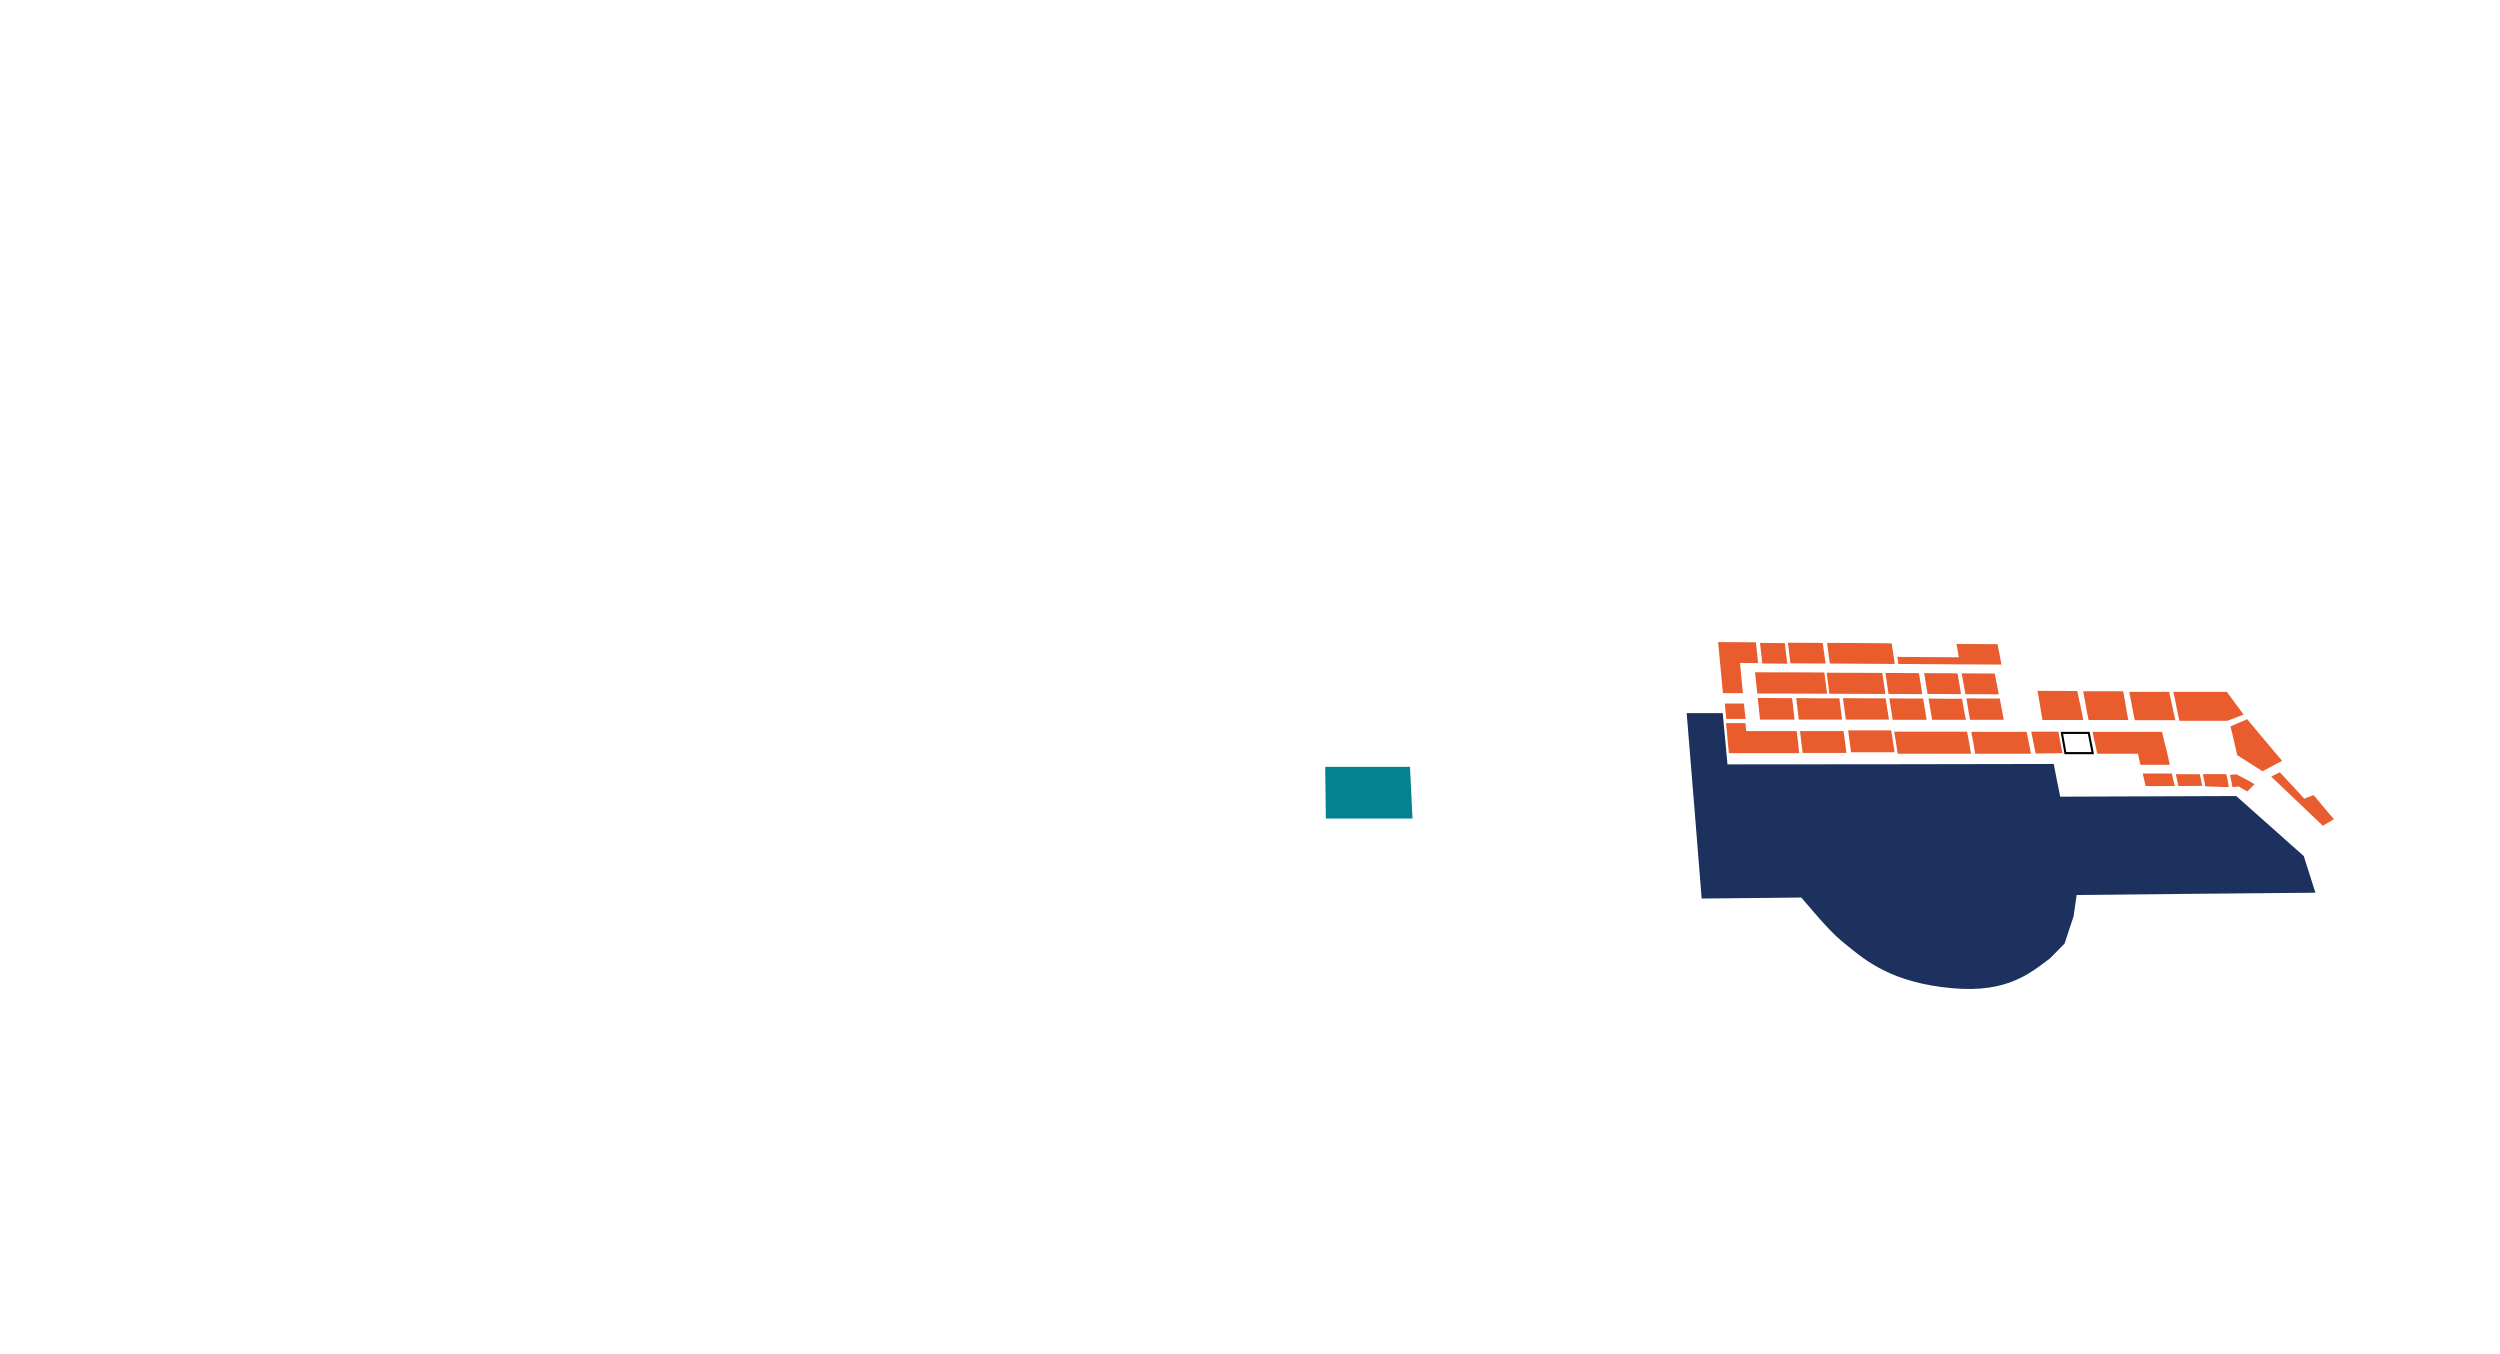 <?xml version="1.0" encoding="UTF-8" standalone="no"?>
<!-- Generator: Adobe Illustrator 19.1.0, SVG Export Plug-In . SVG Version: 6.00 Build 0)  -->

<svg
   xmlns:dc="http://purl.org/dc/elements/1.1/"
   xmlns:cc="http://creativecommons.org/ns#"
   xmlns:rdf="http://www.w3.org/1999/02/22-rdf-syntax-ns#"
   xmlns:svg="http://www.w3.org/2000/svg"
   xmlns="http://www.w3.org/2000/svg"
   xmlns:sodipodi="http://sodipodi.sourceforge.net/DTD/sodipodi-0.dtd"
   xmlns:inkscape="http://www.inkscape.org/namespaces/inkscape"
   version="1.1"
   x="0px"
   y="0px"
   viewBox="0 0 1200 650"
   style="enable-background:new 0 0 1200 650;"
   xml:space="preserve"
   id="svg4085"
   inkscape:version="0.92.1 r15371"
   width="100%"
   height="100%"
   sodipodi:docname="grand2-floor0.svg"><defs
     id="defs4151" /><sodipodi:namedview
     pagecolor="#ffffff"
     bordercolor="#666666"
     borderopacity="1"
     objecttolerance="10"
     gridtolerance="10"
     guidetolerance="10"
     inkscape:pageopacity="0"
     inkscape:pageshadow="2"
     inkscape:window-width="1920"
     inkscape:window-height="1017"
     id="namedview4149"
     showgrid="false"
     inkscape:zoom="1.25"
     inkscape:cx="332.30995"
     inkscape:cy="375.94568"
     inkscape:window-x="-8"
     inkscape:window-y="-8"
     inkscape:window-maximized="1"
     inkscape:current-layer="svg4085" /><path
     class="st0"
     d="m 908,308.8 c -10.3,-0.1 -20.6,-0.2 -31,-0.2 0.4,3.3 0.9,6.6 1.3,9.9 10.4,0.1 20.9,0.1 31.2,0.2 -0.5,-3.3 -1,-6.6 -1.5,-9.9 z"
     id="path4095"
     style="fill:#e95c2e"
     data-podium="32" /><path
     class="st0"
     d="m 943.1,318.9 c 5.9,0 11.7,0.1 17.6,0.1 -0.6,-3.3 -1.2,-6.5 -1.9,-9.8 -6.6,0 -13.1,-0.1 -19.7,-0.1 0.4,2.1 0.8,4.3 1.1,6.4 -9.8,-0.1 -19.6,-0.1 -29.5,-0.2 0.2,1.1 0.4,2.3 0.5,3.4 9.9,0.1 19.8,0.1 29.6,0.2 0.8,0 1.6,0 2.3,0 z"
     id="path4097"
     style="fill:#e95c2e"
     data-podium="31" /><path
     class="st0"
     d="m 874.9,308.6 c -5.6,0 -11.2,-0.1 -16.7,-0.1 0.4,3.3 0.8,6.6 1.2,9.9 5.6,0 11.2,0.1 16.9,0.1 -0.5,-3.3 -0.9,-6.6 -1.4,-9.9 z"
     id="path4099"
     style="fill:#e95c2e"
     data-podium="33" /><path
     class="st0"
     d="m 856.7,308.7 c -4,0 -7.9,-0.1 -11.9,-0.1 0.4,3.3 0.7,6.6 1.1,9.9 4,0 8,0 12,0.1 -0.4,-3.3 -0.8,-6.6 -1.2,-9.9 z"
     id="path4101"
     style="fill:#e95c2e"
     data-podium="34" /><path
     class="st0"
     d="m 875.7,322.8 c -10.9,-0.1 -22.3,-0.1 -33.3,-0.1 0.4,3.4 0.7,6.8 1.1,10.2 11,0 22.6,0 33.5,0.1 -0.4,-3.5 -0.9,-6.8 -1.3,-10.2 z"
     id="path4103"
     style="fill:#e95c2e"
     data-podium="26" /><path
     class="st0"
     d="m 903.5,323 c -8.9,0 -17.8,-0.1 -26.7,-0.1 0.4,3.4 0.9,6.7 1.3,10.1 9,0 18,0.1 26.9,0.1 -0.5,-3.4 -1,-6.8 -1.5,-10.1 z"
     id="path4105"
     style="fill:#e95c2e"
     data-podium="27" /><path
     class="st0"
     d="m 921.1,323.1 c -5.4,0 -10.7,-0.1 -16.1,-0.1 0.5,3.3 1,6.7 1.5,10.1 5.4,0 10.8,0 16.2,0.1 -0.5,-3.5 -1.1,-6.8 -1.6,-10.1 z"
     id="path4107"
     style="fill:#e95c2e"
     data-podium="28" /><path
     class="st0"
     d="m 939.6,323.2 c -5.3,0 -10.7,-0.1 -16,-0.1 0.5,3.3 1.1,6.7 1.6,10 5.4,0 10.8,0 16.1,0.1 -0.5,-3.4 -1.1,-6.7 -1.7,-10 z"
     id="path4109"
     style="fill:#e95c2e"
     data-podium="29" /><path
     class="st0"
     d="m 957.5,323.3 c -5.3,0 -10.6,-0.1 -15.9,-0.1 0.6,3.3 1.2,6.7 1.8,10 5.3,0 10.7,0 16,0.1 -0.6,-3.4 -1.3,-6.7 -1.9,-10 z"
     id="path4111"
     style="fill:#e95c2e"
     data-podium="30" /><path
     class="st0"
     d="m 908.5,345.5 c 5.5,0 10.9,0 16.3,0 -0.6,-3.4 -1.1,-6.8 -1.7,-10.2 -5.4,0 -10.8,0 -16.2,-0.1 0.5,3.4 1.1,6.8 1.6,10.3 z"
     id="path4113"
     style="fill:#e95c2e"
     data-podium="21" /><path
     class="st0"
     d="m 905.1,335.2 c -6.8,0 -13.7,0 -20.5,-0.1 0.5,3.4 0.9,6.8 1.4,10.3 6.9,0 13.8,0 20.7,0 -0.5,-3.4 -1.1,-6.8 -1.6,-10.2 z"
     id="path4115"
     style="fill:#e95c2e"
     data-podium="22" /><path
     class="st0"
     d="m 882.9,335.2 c -6.9,0 -13.8,0 -20.7,-0.1 0.4,3.4 0.8,6.9 1.2,10.3 7,0 13.9,0 20.8,0 -0.4,-3.4 -0.9,-6.8 -1.3,-10.2 z"
     id="path4117"
     style="fill:#e95c2e"
     data-podium="23" /><path
     class="st0"
     d="m 888.5,361.1 c 7,0 13.9,0 20.9,0 -0.5,-3.5 -1.1,-7 -1.6,-10.5 -6.9,0 -13.8,0 -20.7,0 0.5,3.5 0.9,7 1.4,10.5 z"
     id="path4119"
     style="fill:#e95c2e"
     data-podium="04" /><path
     class="st0"
     d="m 884.9,350.9 c -6.9,0 -13.9,0 -20.9,0 0.4,3.5 0.8,7 1.3,10.5 7,0 14,0 21,0 -0.4,-3.5 -0.9,-7 -1.4,-10.5 z"
     id="path4121"
     style="fill:#e95c2e"
     data-podium="03" /><path
     class="st0"
     d="m 844.8,345.4 c 5.4,0 11.3,0 16.6,0 -0.4,-3.5 -0.8,-6.9 -1.2,-10.3 -5.3,0 -11.2,0 -16.5,-0.1 0.4,3.5 0.8,6.9 1.1,10.4 z"
     id="path4123"
     style="fill:#e95c2e"
     data-podium="24" /><path
     class="st0"
     d="m 837.1,337.7 c -3.1,0 -6.2,0 -9.2,0 0.2,2.5 0.5,4.9 0.7,7.4 3.1,0 6.2,0 9.3,0 -0.3,-2.4 -0.6,-4.9 -0.8,-7.4 z"
     id="path4125"
     style="fill:#e95c2e"
     data-podium="25" /><path
     class="st0"
     d="m 835.2,318.2 8.7,0.1 -1.1,-10 -18.1,-0.1 2.3,24.5 9.6,0 -1.4,-14.5 z"
     id="path4127"
     style="fill:#e95c2e"
     data-podium="35" /><path
     class="st0"
     d="m 862.4,350.9 c -8,0 -16.1,0 -24.2,0 -0.1,-1.3 -0.3,-2.6 -0.4,-3.8 -3.1,0 -6.2,0 -9.3,0 0.1,1.3 0.2,2.6 0.4,3.8 0.1,1.2 0.2,2.4 0.3,3.7 0.2,2.3 0.4,4.6 0.7,6.9 11.3,0 22.5,0 33.7,0 -0.3,-3.6 -0.7,-7.1 -1.2,-10.6 z"
     id="path4129"
     style="fill:#e95c2e"
     data-podium="02" /><path
     class="st0"
     d="m 941.8,335.4 c -5.4,0 -10.8,0 -16.1,-0.1 0.6,3.4 1.1,6.8 1.7,10.2 5.4,0 10.8,0 16.2,0 -0.7,-3.4 -1.3,-6.8 -1.8,-10.1 z"
     id="path4131"
     style="fill:#e95c2e"
     data-podium="20" /><path
     class="st0"
     d="m 945.6,345.5 c 5.4,0 10.8,0 16.2,0 -0.6,-3.4 -1.3,-6.8 -1.9,-10.2 -5.3,0 -10.7,0 -16,-0.1 0.5,3.5 1.1,6.9 1.7,10.3 z"
     id="path4133"
     style="fill:#e95c2e"
     data-podium="19" /><path
     class="st0"
     d="m 997.1,331.7 c -6.3,0 -12.7,-0.1 -19.1,-0.1 0.9,4.6 1.5,9.4 2.4,14 6.4,0 13.2,0 19.6,0 -0.9,-4.6 -1.9,-9.3 -2.9,-13.9 z"
     id="path4135"
     style="fill:#e95c2e"
     data-podium="18" /><path
     class="st0"
     d="m 988,351.2 h -13 l 2.1,10.5 12.9,-0.2 c -0.8,-3.5 -1.3,-6.8 -2,-10.3 z"
     id="path4137"
     style="fill:#e95c2e"
     data-podium="07"
     inkscape:connector-curvature="0"
     sodipodi:nodetypes="ccccc" /><path
     class="st0"
     d="m 1040.3,361.7 c -0.4,-1.8 -0.8,-3.5 -1.3,-5.2 -0.4,-1.7 -0.8,-3.5 -1.2,-5.2 -11,0 -22.3,0 -33.4,0 0.8,3.5 1.5,7 2.3,10.5 6.4,0 13.1,0 19.5,0 0.4,1.8 0.8,3.5 1.2,5.3 4.7,0 9.4,0 14.1,0 -0.4,-1.9 -0.8,-3.7 -1.2,-5.4 z"
     id="path4139"
     style="fill:#e95c2e"
     data-podium="08" /><path
     class="st0"
     d="m 948.1,361.8 c 9,0 17.9,0 26.8,0 -0.7,-3.5 -1.4,-7 -2.1,-10.5 -8.8,0 -17.7,0 -26.6,0 0.7,3.4 1.3,6.9 1.9,10.5 z"
     id="path4141"
     style="fill:#e95c2e"
     data-podium="06" /><path
     class="st0"
     d="m 910.9,361.8 c 11.8,0 23.5,0 35.2,0 -0.6,-3.5 -1.2,-7.1 -1.9,-10.6 -11.6,0 -23.3,0 -35,0 0.6,3.5 1.2,7 1.7,10.6 z"
     id="path4143"
     style="fill:#e95c2e"
     data-podium="05" /><path
     class="st0"
     d="m 1019.1,331.8 c -6.3,0 -12.8,0 -19.2,0 1,4.6 1.6,9.2 2.6,13.8 6.4,0 12.8,0 19.1,0 -1,-4.6 -1.5,-9.2 -2.5,-13.8 z"
     id="path4145"
     style="fill:#e95c2e"
     data-podium="17" /><path
     class="st0"
     d="m 1041.2,332.1 c -6.3,0 -12.9,0 -19.2,0 1.1,4.6 1.6,8.9 2.7,13.6 6.3,0 13.1,0 19.5,0 -1.2,-4.7 -1.9,-9 -3,-13.6 z"
     id="path4147"
     style="fill:#e95c2e"
     data-podium="16" /><path
     class="st0"
     d="m 1076.9,343 c -2.7,-3.6 -5.3,-7.3 -8,-10.9 -8.2,0 -17.4,0 -25.7,0 1.1,4.6 1.8,9.2 2.9,13.9 7.4,0 15.6,0 23,0 2.5,-1 5.4,-2 7.8,-3 z"
     id="path4149"
     style="fill:#e95c2e"
     data-podium="15" /><path
     class="st0"
     d="m 1073.9,362.5 c 4,2.5 8,5.1 12.1,7.7 3,-1.6 6.5,-3.5 9.4,-5 -5.8,-6.8 -11.1,-13.3 -16.8,-20 -2.5,1.2 -5.5,2.3 -8,3.5 1.3,4.5 2.1,9.2 3.3,13.8 z"
     id="path4151"
     style="fill:#e95c2e"
     data-podium="14" /><path
     class="st0"
     d="m 1110.5,381.6 c -1.3,0.7 -3.1,1.1 -4.4,1.8 -4,-4.3 -7.8,-8.5 -11.8,-12.7 -1.3,0.6 -2.9,1.4 -4.1,2.1 8.3,7.8 16.3,15.6 24.8,23.6 1.6,-1.1 3.7,-2.1 5.3,-3.2 -3.5,-3.9 -6.5,-7.8 -9.8,-11.6 z"
     id="path4153"
     style="fill:#e95c2e"
     data-podium="13" /><path
     class="st0"
     d="m 1043.9,377.3 c -0.5,-2 -1,-4 -1.4,-6 -4.7,0 -9.3,0 -14,0 0.5,2 0.9,4 1.4,6 4.6,0 9.3,0 14,0 z"
     id="path4155"
     style="fill:#e95c2e"
     data-podium="09" /><path
     class="st0"
     d="m 1045.6,377.3 c 3.8,0 7.8,-0.1 11.5,-0.1 -0.5,-2 -0.7,-3.6 -1.2,-5.6 -3.7,0 -7.8,0 -11.5,0 0.5,2 0.7,3.7 1.2,5.7 z"
     id="path4157"
     style="fill:#e95c2e"
     data-podium="10" /><path
     class="st0"
     d="m 1069.8,377.8 c -0.2,-2.2 -0.7,-4.2 -1.2,-6.2 -3.7,0 -7.5,0 -11.2,0 0.5,2 0.7,3.9 1.2,5.9 3.7,0 7.5,0.3 11.2,0.3 z"
     id="path4159"
     style="fill:#e95c2e"
     data-podium="11" /><path
     class="st0"
     d="m 1070.4,371.9 c 0.5,2 0.7,3.9 1.2,5.9 1.1,0 2.7,-0.3 2.7,-0.3 0.6,0 0.7,0.2 1.2,0.6 0,0 1.8,0.9 3.2,1.8 1.2,-1.2 2.4,-2.4 3.5,-3.5 -3.6,-2.1 -8.5,-4.6 -8.5,-4.6 -0.6,-0.3 2.2,0.1 0.2,-0.1 0,-0.1 -2.2,0.2 -3.5,0.2 z"
     id="path4161"
     style="fill:#e95c2e"
     data-podium="12" /><path
     class="st1"
     d="m 988.9,382.4 c -1.1,-5.3 -2.1,-10.5 -3.1,-15.7 -50.9,0.1 -103.1,0.2 -156.6,0.2 -0.8,-8.3 -1.5,-16.5 -2.3,-24.6 -5.8,0 -11.5,0 -17.3,0 2.3,27.9 4.7,57.5 7.2,89 24,-0.2 47.8,-0.5 47.8,-0.5 3.3,3.7 12.8,15.5 19.4,20.9 9.4,7.6 20.7,18.5 48.1,22.1 28.9,3.8 40.4,-5 51.8,-13.7 2.4,-2.4 4.7,-4.8 7.1,-7.2 1.4,-4.4 2.9,-8.7 4.3,-13 0.5,-3.5 1,-6.9 1.5,-10.3 38.9,-0.4 77.1,-0.8 114.6,-1.1 -1.9,-5.9 -3.8,-11.8 -5.6,-17.6 -10.9,-9.7 -21.7,-19.3 -32.4,-28.8 -28,0.1 -56.2,0.2 -84.5,0.3 z"
     id="path4163"
     style="fill:#1c315e"
     data-podium="01" /><path
     class="st2"
     d="m 636.1,368.1 h 40.7 l 1.2,24.8 h -41.6 l -0.3,-24.8 z"
     id="path4165"
     style="fill:#05828f;fill-rule:evenodd"
     data-podium="36" /><path
     style="fill:none;stroke:#000000;stroke-width:1px;stroke-linecap:butt;stroke-linejoin:miter;stroke-opacity:1"
     d="m 991.4,361.5 h 13.1 l -1.9,-9.7 h -12.9 z"
     id="path4536"
     inkscape:connector-curvature="0"
     data-podium="37" /></svg>